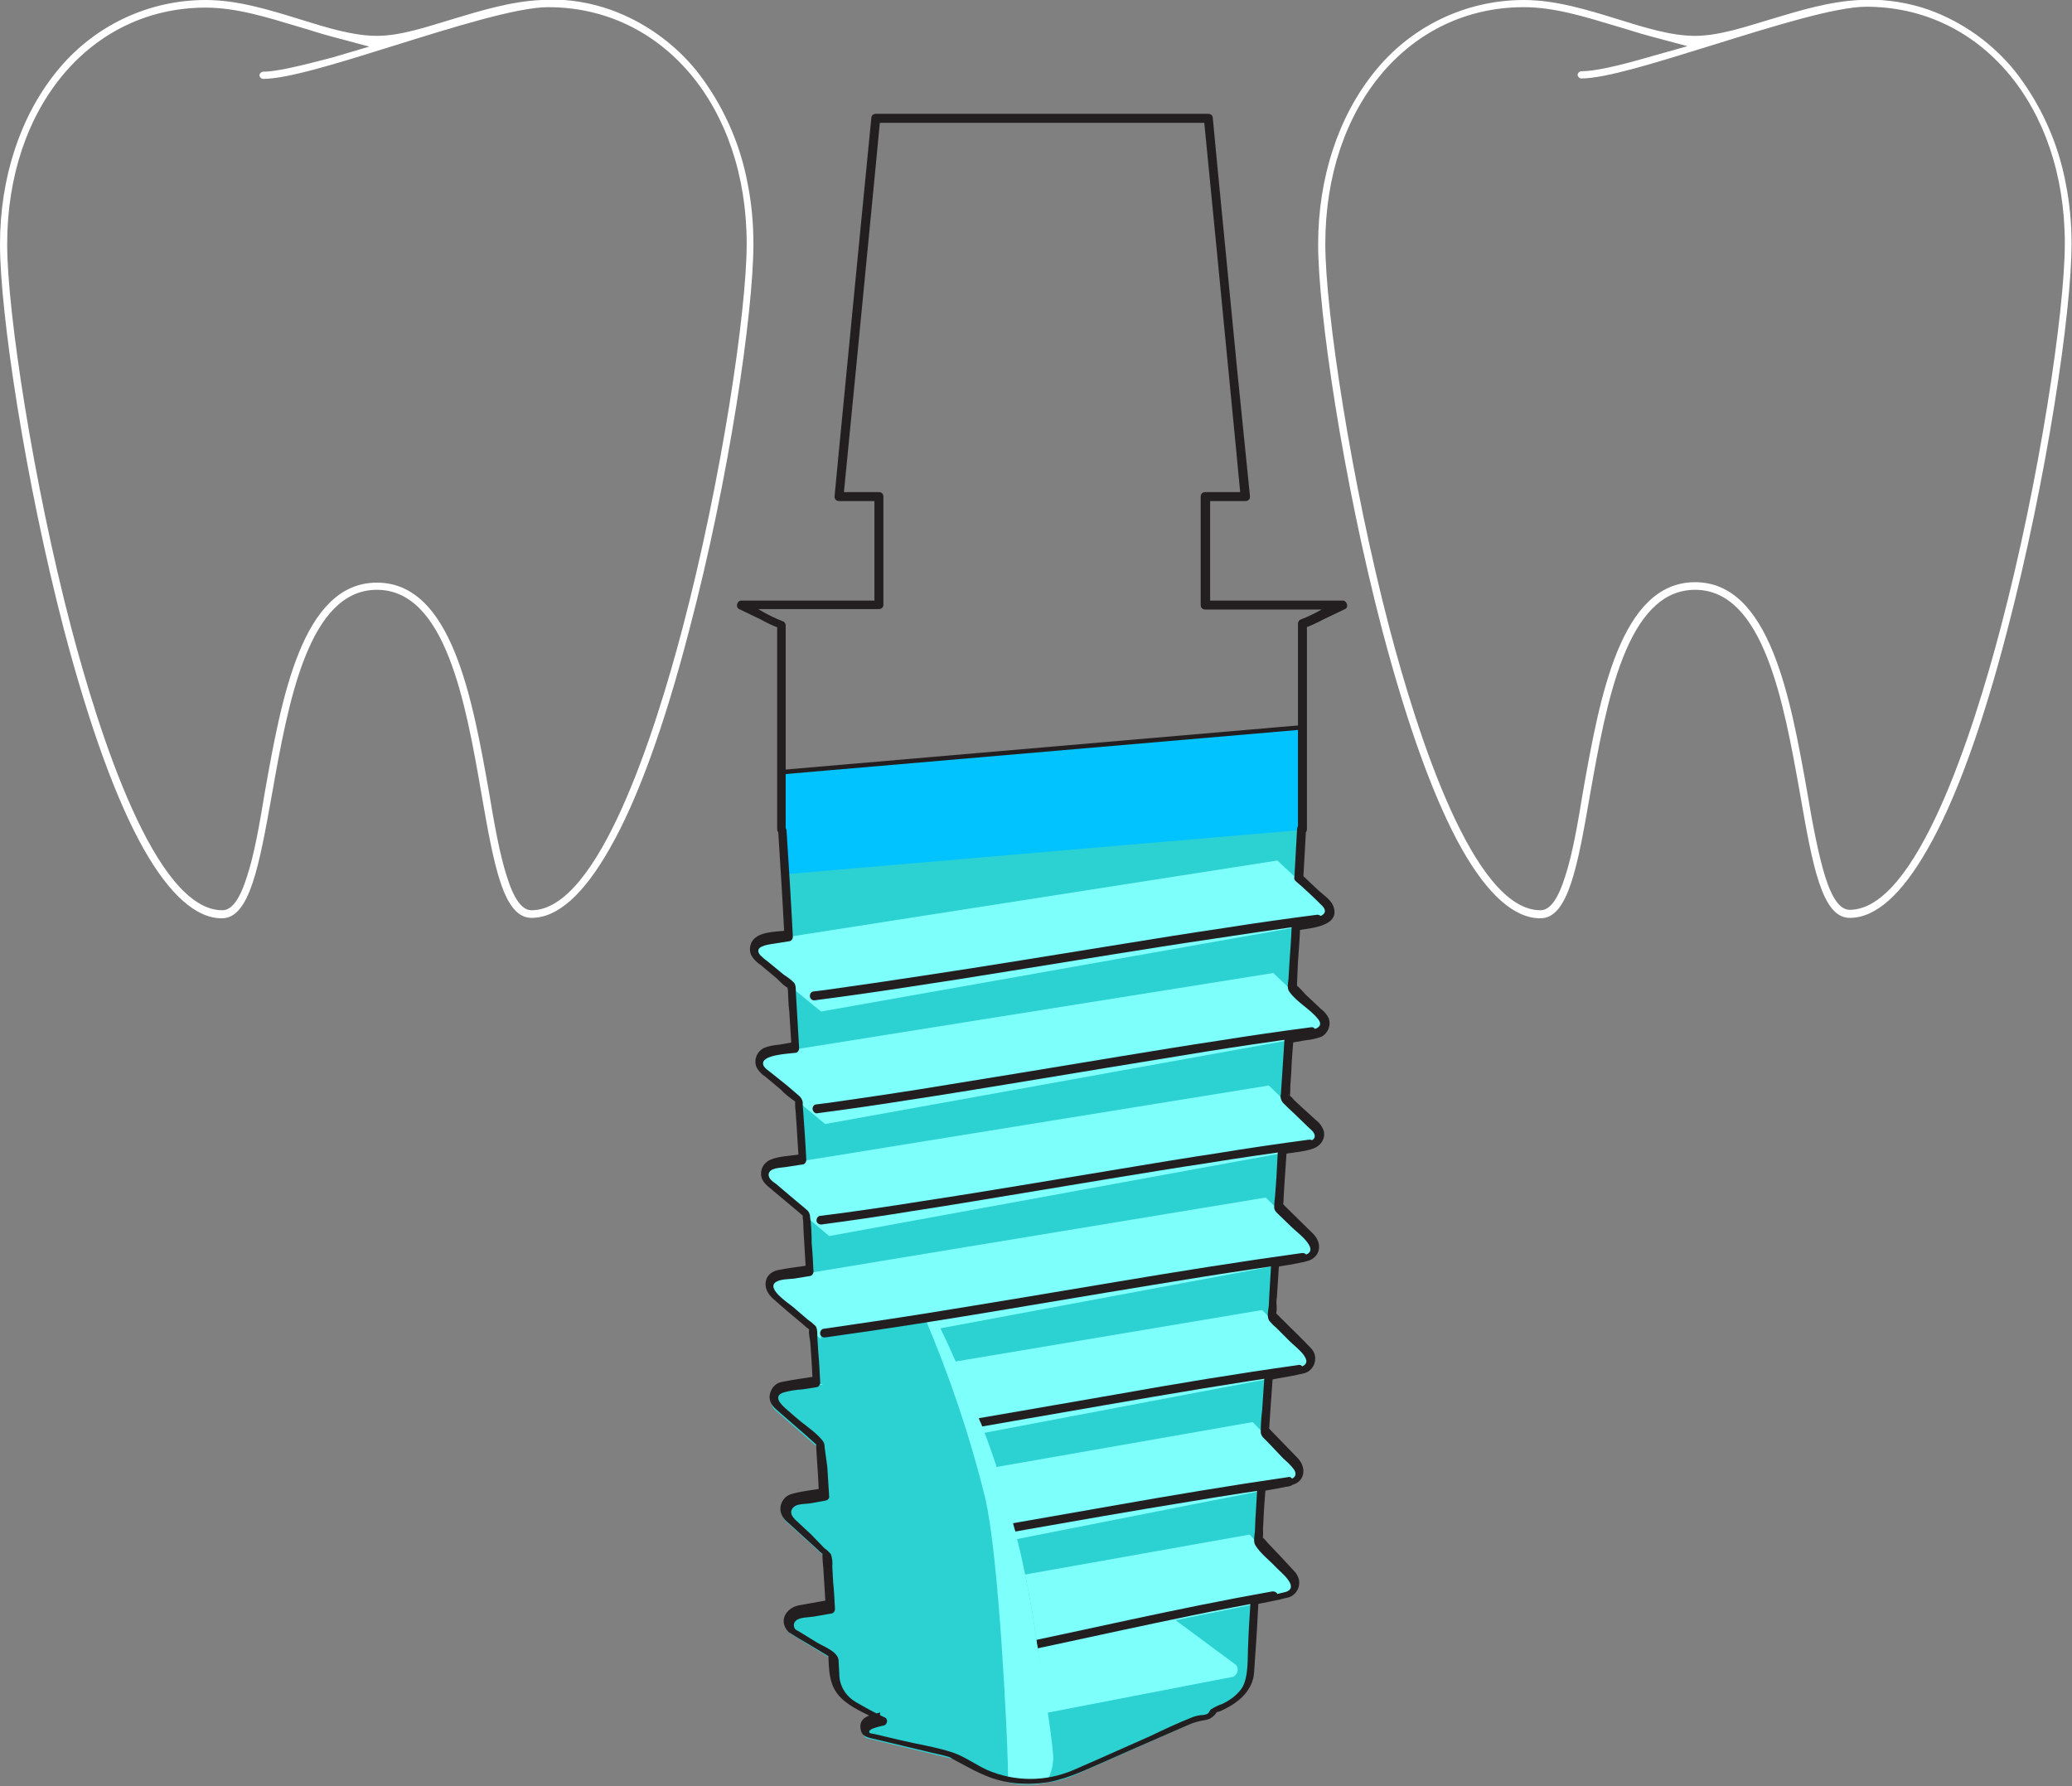 <?xml version="1.0" encoding="utf-8"?>
<!-- Generator: Adobe Illustrator 24.1.0, SVG Export Plug-In . SVG Version: 6.00 Build 0)  -->
<svg version="1.1" id="Layer_1" xmlns="http://www.w3.org/2000/svg" xmlns:xlink="http://www.w3.org/1999/xlink" x="0px" y="0px"
	 viewBox="0 0 462.3 398.5" style="enable-background:new 0 0 462.3 398.5;" xml:space="preserve">
<rect x="0" y="0" width="462.3" height="398.5" fill="#808080" stroke="none"/>
<style type="text/css">
	.st0{fill:#00C3FF;stroke:#231F20;stroke-miterlimit:10;}
	.st1{fill:#2CD1D1;}
	.st2{fill:#7DFFFB;}
	.st3{fill:#231F20;}
	.st4{fill:#FFFFFF;}
</style>
<g id="Layer_2_1_">
	<g id="Layer_1-2">
		<polygon class="st0" points="290.4,187.5 175.2,196.5 174.2,172.3 290.4,162.3 		"/>
		<path class="st1" d="M290.2,185.2l-0.2,2.6l-0.7,12.2l-0.4,6.9v0.7l-0.1,1.7l-0.4,6.3l-0.5,7.8l-0.1,0.8l-0.5,7.5l-0.5,8.2v0.9
			l-0.4,6.6l-0.6,9.4v0.6l-0.3,5.3l-0.3,4.9l-0.3,5.7v0.8l-0.3,5l-0.6,10.7l-0.1,0.8l-0.3,5l-0.6,10.8v0.7l-0.3,4.8L282,323v0.6
			l-0.3,4.7l-0.7,11.1v0.7l-0.3,5.5l-0.6,10.1l-0.1,0.8l-0.3,5.4l-0.6,10.4v0.8l-0.1,1.1c-0.2,2.9-2.6,5.6-6.5,7.3l-6.6,3l-14.2,6.3
			l-12,5.3c-1.9,0.8-3.9,1.4-5.9,1.6c-2.8,0.4-5.7,0.4-8.6-0.1c-2.1-0.4-4.2-1-6.1-2l-1.3-0.6l-14-7.2l-9.2-4.8l-2.9-1.5
			c-3.4-1.7-5.4-4.2-5.5-6.9l-0.1-2.4l-0.4-7l-0.6-9.5l-0.4-6.4l-0.6-10.2l-0.4-6.4l-0.6-10.1l-0.4-6.6l-0.6-9.9l-0.4-6.7l-0.6-9.9
			l-0.4-6.7l-0.6-9.8l-0.5-7.7l-0.3-5.2l-0.2-3.5l-0.5-8.4l-0.5-8l-0.5-8.9l-0.5-7.5l-0.6-9.7l-0.3-4.9l-0.1-1.8l-1.2-19.7l-0.2,7.4
			L290.2,185.2z"/>
		<path class="st2" d="M183.2,225.7L169,214.1c-1-0.8-1.2-2.3-0.3-3.3c0.4-0.5,1-0.8,1.7-0.9L285,192l10.9,10.2
			c0.8,1,0.7,2.5-0.3,3.3c-0.4,0.3-0.8,0.5-1.3,0.5L183.2,225.7z"/>
		<path class="st2" d="M184.1,250.8l-14-11.6c-1-0.8-1.1-2.3-0.3-3.3c0.4-0.5,1-0.8,1.6-0.8l112.7-18l10.7,10.2
			c0.8,1,0.7,2.5-0.3,3.3c-0.4,0.3-0.8,0.5-1.3,0.5L184.1,250.8z"/>
		<path class="st2" d="M185,275.8l-13.7-11.6c-1-0.8-1.1-2.3-0.3-3.3c0.4-0.5,0.9-0.8,1.5-0.8l110.6-17.9l10.5,10.2
			c0.8,1,0.7,2.5-0.3,3.3c-0.3,0.3-0.8,0.5-1.2,0.5L185,275.8z"/>
		<path class="st2" d="M185.6,300.9l-13.5-11.6c-1-0.9-1.1-2.3-0.2-3.3c0.4-0.4,0.9-0.7,1.5-0.8l109-18l10.4,10.2
			c0.8,1,0.7,2.5-0.4,3.3c-0.3,0.3-0.7,0.4-1.2,0.5L185.6,300.9z"/>
		<path class="st2" d="M186.4,326l-13.3-11.6c-1-0.9-1.1-2.4-0.2-3.3c0.4-0.4,0.9-0.7,1.5-0.8l107.2-18l10.2,10.2
			c0.8,1,0.6,2.5-0.4,3.3c-0.3,0.3-0.7,0.4-1.1,0.5L186.4,326z"/>
		<path class="st2" d="M188.4,351l-12.7-11.6c-1-0.9-1-2.4-0.2-3.4c0.4-0.4,0.8-0.6,1.3-0.7l102.7-18l9.8,10.2
			c0.8,1,0.6,2.5-0.4,3.4c-0.3,0.2-0.7,0.4-1.1,0.5L188.4,351z"/>
		<path class="st2" d="M194.2,375.3l-17.7-10.8c-1-0.9-1-2.4-0.1-3.4c0.3-0.4,0.8-0.6,1.3-0.7l101.1-18l9.6,10.2
			c0.8,1.1,0.6,2.6-0.4,3.4c-0.3,0.2-0.6,0.4-1,0.5L194.2,375.3z"/>
		<path class="st3" d="M293.9,204.1c-7,0.9-14,1.9-21,3c-7.5,1.1-14.9,2.3-22.3,3.5l-22.9,3.7c-7.5,1.2-15,2.4-22.4,3.5
			c-7.1,1.1-14.1,2.1-21.2,3.1l-2.4,0.3c-0.6,0-1,0.4-1,1s0.4,1,1,1c7-0.9,14-1.9,21.1-3c7.4-1.1,14.9-2.3,22.3-3.5l22.9-3.7
			c7.5-1.2,15-2.4,22.5-3.5c7.1-1.1,14.1-2.1,21.2-3.1l2.4-0.3c0.6,0,1-0.4,1-1S294.4,204.1,293.9,204.1L293.9,204.1z"/>
		<path class="st3" d="M292.6,229.2c-6.9,0.9-13.8,1.9-20.7,3c-7.3,1.1-14.6,2.3-21.9,3.5l-22.4,3.7c-7.3,1.2-14.7,2.4-22.1,3.6
			c-6.9,1.1-13.8,2.1-20.8,3.1l-2.4,0.3c-0.6,0-1,0.4-1,1c0,0.5,0.5,1.1,1,1c6.9-0.9,13.8-1.9,20.7-3c7.3-1.1,14.6-2.3,21.9-3.5
			l22.4-3.7c7.3-1.2,14.7-2.4,22-3.6c6.9-1.1,13.8-2.1,20.8-3.1l2.5-0.3c0.6,0,1-0.4,1-1C293.6,229.7,293.1,229.1,292.6,229.2
			L292.6,229.2z"/>
		<path class="st3" d="M292,254.3c-6.8,0.9-13.6,1.9-20.3,3c-7.3,1.1-14.5,2.3-21.7,3.5l-22.3,3.7c-7.3,1.2-14.6,2.4-21.9,3.5
			c-6.8,1.1-13.6,2.1-20.5,3l-2.4,0.3c-0.5,0.1-0.8,0.7-0.7,1.2c0,0,0,0,0,0c0.1,0.5,0.7,0.8,1.2,0.7c0,0,0,0,0,0
			c6.8-0.9,13.6-1.9,20.3-3c7.2-1.1,14.4-2.3,21.6-3.5l22.3-3.7c7.3-1.2,14.6-2.4,21.9-3.5c6.8-1.1,13.6-2.1,20.5-3l2.5-0.3
			c0.5-0.1,0.8-0.7,0.7-1.2c0,0,0,0,0,0C293.1,254.5,292.5,254.2,292,254.3C292,254.3,292,254.3,292,254.3L292,254.3z"/>
		<path class="st3" d="M289.5,304.6c-13.5,1.9-26.9,4.1-40.3,6.5c-14,2.4-27.9,4.9-41.9,7.2c-7.4,1.2-14.8,2.4-22.2,3.4
			c-0.5,0.1-0.8,0.7-0.7,1.2c0,0,0,0,0,0c0.1,0.5,0.7,0.8,1.2,0.7c0,0,0,0,0,0c13.5-1.9,26.9-4.1,40.3-6.5c14-2.4,27.9-4.9,41.9-7.2
			c7.4-1.2,14.8-2.4,22.2-3.4c0.5-0.1,0.8-0.7,0.7-1.2c0,0,0,0,0,0C290.6,304.7,290.1,304.4,289.5,304.6z"/>
		<path class="st3" d="M287.3,329.6c-13.1,1.9-26.2,4.1-39.2,6.4c-13.6,2.4-27.2,4.8-40.8,7c-7.1,1.2-14.3,2.3-21.5,3.3
			c-0.5,0.1-0.8,0.7-0.7,1.2c0,0,0,0,0,0c0.1,0.5,0.7,0.8,1.2,0.7c0,0,0,0,0,0c13.1-1.9,26.2-4.1,39.2-6.3c13.6-2.4,27.2-4.8,40.8-7
			c7.2-1.2,14.3-2.3,21.5-3.3c0.5-0.1,0.8-0.7,0.7-1.2c0,0,0,0,0,0C288.3,329.7,287.8,329.4,287.3,329.6
			C287.3,329.6,287.3,329.6,287.3,329.6L287.3,329.6z"/>
		<path class="st2" d="M223.1,384.2l-24.1-5.8c-0.7-0.6-0.8-1.7-0.2-2.4c0.3-0.3,0.6-0.5,1-0.6l61-15l15,11.1
			c0.6,0.8,0.4,1.8-0.3,2.4c-0.2,0.2-0.4,0.3-0.7,0.3L223.1,384.2z"/>
		<path class="st3" d="M283.8,355.1c-10.7,1.9-21.4,4.1-32.1,6.4c-10.2,2.2-20.3,4.4-30.5,6.5c-6.2,1.3-12.4,2.4-18.6,3.5
			c-0.5,0.1-0.8,0.7-0.7,1.2c0.1,0.5,0.7,0.8,1.2,0.7c10.7-1.9,21.4-4.1,32.1-6.4c10.2-2.2,20.3-4.4,30.5-6.5
			c6.2-1.3,12.4-2.4,18.6-3.6c0.5-0.1,0.8-0.7,0.7-1.2c0,0,0,0,0,0C284.9,355.3,284.3,355,283.8,355.1
			C283.8,355.1,283.8,355.1,283.8,355.1L283.8,355.1z"/>
		<path class="st1" d="M233.4,390.5L233.4,390.5c-0.2-5.1-0.5-10.1-1-15.1c0-0.1,0-0.2,0-0.3c-0.2-2.1-0.4-4.3-0.8-6.4
			c0-0.1,0-0.3,0-0.4c0-0.3-0.1-0.6-0.1-0.9c0-0.1,0-0.3-0.1-0.4c-0.7-5.3-1.6-10.5-2.7-15.7c0-0.2-0.1-0.4-0.1-0.5
			c-0.5-2.2-0.9-4.3-1.5-6.4c-0.1-0.2-0.1-0.4-0.2-0.6c-0.2-0.7-0.4-1.4-0.5-2.1c-0.1-0.2-0.1-0.5-0.2-0.7c-1.2-4.5-2.5-9-3.9-13.5
			c-0.1-0.3-0.2-0.5-0.3-0.8c-0.7-2-1.4-4.1-2.2-6.1c-0.1-0.3-0.2-0.6-0.3-0.9c-0.2-0.5-0.4-1.1-0.6-1.6c-0.1-0.3-0.2-0.6-0.4-0.9
			c-1.6-4.4-3.4-8.9-5.4-13.3c-0.2-0.4-0.3-0.7-0.5-1.1c-0.9-1.9-1.7-3.8-2.7-5.7c-0.2-0.4-0.4-0.8-0.6-1.1l0,0
			c-0.3-0.7-0.9-1.2-1.6-1.5c-0.5-0.3-1.1-0.4-1.7-0.5c0.1,0.2,0.2,0.5,0.3,0.7h-0.1l0,0l-9.9,1.3l-13.1,1.4l-0.1,1.8l0.4,9.7
			l-9.4,1.6c-1.3,0.2-2.2,1.4-2,2.6c0.1,0.6,0.4,1.1,0.8,1.5l11.2,9.8l0,0l0.4,9.7l-7.9,1.4c-1.3,0.2-2.2,1.5-1.9,2.8
			c0.1,0.5,0.4,1,0.8,1.3l9.7,8.8l0,0l0.4,10.6l-8.1,1.4c-1.3,0.3-2.1,1.5-1.9,2.8c0.1,0.5,0.4,0.9,0.7,1.3l17.7,10.8h0.1l9.2,7.2
			l-9.3,2.3c-0.9,0.2-1.6,1-1.4,2c0.1,0.4,0.3,0.8,0.6,1l24.1,5.8l0,0l1.3,1c2.8,2.1,6.1,3.4,9.6,3.6c0.7,0,1.4,0,2.2,0
			c1-0.1,2-0.2,3-0.4C233.5,395.2,233.4,392.9,233.4,390.5z M206.5,294.4C206.7,295,206.5,294.5,206.5,294.4L206.5,294.4z
			 M206.4,294.4c0,0.1,0.1,0.2,0.1,0.3l-9.7,1L206.4,294.4z"/>
		<path class="st2" d="M235,392.2c-0.2-5.1-3.1-21.7-3.4-23.9c0-0.4-0.1-0.9-0.2-1.3c-0.7-5.5-1.7-10.9-2.8-16.3
			c-0.5-2.4-1-4.7-1.6-7c-0.2-1-0.4-1.9-0.7-2.8c-1.2-4.8-2.7-9.6-4.2-14.4c-0.8-2.4-1.6-4.7-2.5-7c-0.3-0.9-0.6-1.7-1-2.5
			c-1.8-4.8-3.7-9.6-5.9-14.4c-1-2.3-2.1-4.6-3.2-6.9c0,0,0,0,0,0c-0.7-1.2-1.9-1.9-3.3-2c5.6,13.1,10.2,26.7,13.6,40.5
			c3.1,13.2,4.9,52.9,5,57.8c0.1,1.8,0.1,3.6,0.1,5.5c2.8,0.8,5.7,0.8,8.6,0.2C234.4,396,235,394.1,235,392.2z"/>
		<path class="st3" d="M290.4,279.6c-13.8,1.9-27.5,4.1-41.2,6.4c-14.3,2.4-28.6,4.8-42.9,7.1c-7.5,1.2-15.1,2.3-22.6,3.4
			c-0.5,0.1-0.8,0.7-0.7,1.2c0,0,0,0,0,0c0.1,0.5,0.7,0.8,1.2,0.7c0,0,0,0,0,0c13.8-1.9,27.5-4.1,41.2-6.4
			c14.3-2.4,28.6-4.8,42.9-7.1c7.5-1.2,15.1-2.3,22.6-3.4c0.5-0.1,0.8-0.7,0.7-1.2C291.5,279.8,291,279.5,290.4,279.6L290.4,279.6z"
			/>
		<path class="st3" d="M290.8,195.8c0.2-3.6,0.4-7.2,0.6-10.8l-1,1h0.2c0.6,0,1-0.4,1-1v-45.8l-0.7,1c1.6-0.6,3.1-1.3,4.6-2.1
			l4.6-2.2c0.9-0.4,0.4-1.9-0.5-1.9h-30.6l1,1v-24.2l-1,1h8.9c0.6,0,1-0.4,1-1L276,82.2l-4.4-45.3l-1-10.5c0-0.6-0.4-1-1-1h-74.2
			c-0.6,0-1,0.4-1,1l-2.8,28.6l-4.4,45.3l-1,10.5c0,0.6,0.4,1,1,1h8.9l-1-1v24.2l1-1h-30.7c-0.9,0-1.4,1.4-0.5,1.9l4.6,2.2
			c1.5,0.8,3,1.6,4.6,2.1l-0.7-1V185c0,0.6,0.4,1,1,1h0.2l-1-1c0.5,7.9,1,15.7,1.4,23.6l0.7-1c-2.1,0.3-5.2,0.2-7,1.5
			c-1.3,0.9-1.7,2.6-1.1,4c0.5,0.9,1.2,1.6,2.1,2.2l3.6,3c0.3,0.3,2.1,2.2,2.6,2.1c-0.2,0-0.1-1-0.2-0.4c0,0.3,0,0.6,0.1,0.9
			c0,0.8,0.1,1.5,0.1,2.2s0.1,1.7,0.2,2.5c0.2,2.6,0.3,5.3,0.5,7.9l0.7-1l-3.5,0.6c-1.2,0.1-2.4,0.3-3.5,0.8c-1.4,0.8-2.1,2.4-1.6,4
			c0.4,0.9,1.1,1.7,1.9,2.2l3.6,3c0.9,1,2,1.8,3.1,2.6c0.1,0,0.2,0.2,0.3,0.2c-0.3,0-0.1-1.1-0.2-0.2c0,0.7,0,1.4,0.1,2.1
			c0.1,0.9,0.1,1.8,0.2,2.7c0.2,2.7,0.3,5.4,0.5,8l0.7-1c-2.2,0.4-5.1,0.4-7.1,1.3c-1.5,0.7-2.3,2.3-1.9,3.9c0.3,0.9,1,1.7,1.8,2.3
			l6.8,5.7c0.2,0.2,0.5,0.5,0.8,0.6c-0.3-0.1-0.2-1-0.2-0.1c0,0.4,0,0.8,0.1,1.2l0.1,2.5c0.2,2.8,0.3,5.6,0.5,8.4l0.7-1
			c-2.3,0.4-4.7,0.6-7,1.1c-3.3,0.8-3.4,4.2-1.2,6.2s4.6,4,7,6c0.4,0.4,0.8,0.7,1.2,1c0.1,0,0.2,0.2,0.3,0.2s-0.1-0.7-0.2-0.4
			c-0.3,0.7,0.1,2.3,0.2,3.2c0.2,2.8,0.4,5.6,0.5,8.5l0.7-1c-2.4,0.4-4.9,0.7-7.3,1.2c-1.8,0.2-3,1.8-3,3.5c0.1,1.6,1.2,2.4,2.2,3.3
			l6.1,5.3c0.1,0.1,2.3,2.1,2.3,2c-0.1,0.1-0.2-1.2-0.2,0c0,0.7,0.1,1.4,0.1,2c0.2,2.9,0.4,5.8,0.5,8.7l0.7-1
			c-2.2,0.4-4.5,0.6-6.6,1.2c-1.8,0.4-3,2.2-2.6,4.1c0.3,1,0.9,1.8,1.7,2.4l6.6,6c0.3,0.3,0.6,0.6,1,0.9c0.1,0,0.1,0.2,0.2,0.2
			c-0.4-0.2-0.2-0.9-0.2,0s0.1,2,0.2,3l0.5,8.1l0.7-1c-2.2,0.4-4.4,0.8-6.7,1.2c-2.5,0.5-4.4,3-2.7,5.4c0.6,0.8,0.4,0.5,1.3,1.1
			s2,1.2,3,1.8l5.5,3.3l-0.5-0.9c0.2,3.6,0,7.1,2.8,9.9c2.3,2.3,5.7,3.6,8.6,5.1l0.2-1.8c-2,0.5-4.8,0.9-4.4,3.6
			c0.2,1.6,1.3,1.9,2.6,2.2l13,3.1c1.3,0.3,2.7,0.6,4.1,1c0.3,0.1-0.2-0.1,0,0c0.3,0.1,0.6,0.3,0.9,0.5l3,1.6c1.8,1,3.7,1.9,5.6,2.6
			c3.5,1.2,7.3,1.6,10.9,1.2c5-0.5,9.2-2.6,13.6-4.5l7.7-3.4l11.9-5.2c1.1-0.5,2.3-0.8,3.5-1c1-0.1,1.9-0.7,2.5-1.5
			c0.3-0.4,0-0.3-0.1-0.1c0.2-0.1,0.5-0.3,0.8-0.3c0.6-0.2,1.1-0.5,1.7-0.8c3.1-1.6,5.8-4.2,6.1-7.8c0.1-1.5,0.2-3,0.3-4.4
			c0.3-4,0.5-8,0.7-11.9l-0.7,1c2.4-0.5,4.8-0.9,7.1-1.5c1.9-0.4,3-2.3,2.6-4.1c-0.2-0.7-0.5-1.3-1-1.8c-2-2.2-4-4.3-6-6.4
			c-0.3-0.4-0.7-0.8-1.1-1.2c-0.7-0.6,0.1,0.1,0,0.2c0.2-0.1,0.1-1.8,0.1-2.1c0-0.6,0.1-1.2,0.1-1.8c0.1-2.5,0.3-5.1,0.5-7.6l-0.7,1
			c2.2-0.4,4.6-0.7,6.7-1.4c3-0.9,3-4.1,1.1-6l-6-6.2c-0.2-0.2-0.4-0.4-0.6-0.6c0.2-0.1,0.2,1.2,0.3-0.1l0.3-4.5l0.5-7l-0.7,1
			c2.4-0.5,4.9-0.8,7.3-1.4c1.9-0.3,3.1-2.1,2.8-3.9c-0.1-0.8-0.5-1.4-1.1-2c-2-2.1-4.2-4.2-6.3-6.3c-0.4-0.4-0.8-0.8-1.2-1.2
			c0,0-0.2-0.3-0.3-0.3s0,0.8,0.2,0.4c0.2-0.7,0.2-1.5,0.1-2.3c0-0.5,0-0.9,0.1-1.4c0.2-2.6,0.3-5.2,0.5-7.8l-0.7,1
			c2.3-0.4,4.6-0.7,6.9-1.3c3.1-0.8,3.5-4,1.4-6.1l-6.3-6.2c-0.2-0.3-0.5-0.5-0.7-0.7c0.4,0.2,0.1,1,0.3,0.2
			c0.1-0.4,0.1-0.9,0.1-1.3c0.1-1.1,0.1-2.2,0.2-3.3c0.2-2.5,0.3-5,0.5-7.5l-0.7,1c2.2-0.4,4.7-0.5,6.8-1.3c1.5-0.6,2.5-2.1,2.2-3.7
			c-0.3-1-0.9-1.9-1.7-2.5l-3.3-3l-1.6-1.5c-0.3-0.3-0.8-1-1.2-1.1s-0.1-0.5,0,0.2c0.1,0.9,0.1,0,0.2-0.1c0.1-0.7,0.1-1.5,0.1-2.2
			c0.1-1,0.1-1.9,0.2-2.9c0.1-2.6,0.3-5.2,0.5-7.7l-0.7,1l3.5-0.6c1.2-0.1,2.4-0.4,3.5-0.8c1.4-0.8,2.1-2.5,1.6-4
			c-0.4-0.9-1-1.6-1.8-2.2l-3.4-3.2c-0.3-0.3-1.8-2.1-2.2-2.1c0.4,0,0,1,0.3,0.3c0-0.2,0-0.5,0-0.7l0.1-2.4c0-0.8,0.1-1.6,0.1-2.3
			c0.2-2.7,0.4-5.4,0.5-8.1l-0.7,1c2.7-0.5,9.8-0.8,8.1-5.4c-0.5-1.4-2.2-2.5-3.3-3.5l-3.7-3.5c-0.9-0.9-2.4,0.5-1.4,1.4
			c2.1,1.8,4.1,3.7,6,5.6c1.5,1.7-0.6,2.4-2,2.6l-4.2,0.8c-0.4,0.1-0.7,0.5-0.7,1c-0.1,2.8-0.3,5.5-0.5,8.3
			c-0.1,1.1-0.1,2.2-0.2,3.4s-0.4,2.2,0.2,3c1.7,2.4,4.6,3.8,6.4,6.1c1.5,1.9-1.1,2.4-2.5,2.6l-4.3,0.8c-0.4,0.1-0.7,0.5-0.7,1
			c-0.3,4.1-0.5,8.2-0.8,12.3c-0.2,0.7,0,1.3,0.4,1.9c0.8,0.8,1.6,1.6,2.5,2.4l3.1,3c0.7,0.7,1.8,1.4,1.5,2.4s-2.8,1.3-3.8,1.5
			l-3.7,0.7c-0.4,0.1-0.7,0.5-0.7,1l-0.3,5.7c-0.1,1.4-0.2,2.7-0.3,4.1c-0.1,0.9-0.2,1.8-0.2,2.7c0.1,0.7,0.5,1,1,1.5l3,2.9
			c1,1,6.1,4.7,3.2,6c-1.2,0.4-2.4,0.6-3.6,0.7l-3.6,0.7c-0.4,0.1-0.7,0.5-0.7,1c-0.1,2.3-0.3,4.6-0.4,6.9c0,0.7-0.1,1.4-0.1,2.1
			c-0.1,1-0.5,2.5,0.1,3.4c0.5,0.6,1,1.1,1.5,1.5l3.2,3.2c1.1,1.1,5.8,4.5,2.3,5.6c-2.4,0.6-4.9,1.1-7.4,1.4c-0.4,0.1-0.7,0.5-0.7,1
			c-0.2,2.5-0.3,4.9-0.5,7.4c-0.2,1.6-0.3,3.2-0.3,4.8c0.1,0.9,0.7,1.3,1.3,1.9l3.7,3.9c0.9,0.8,1.8,1.6,2.5,2.6
			c1.2,2.2-2.1,2.4-3.4,2.6l-4.2,0.8c-0.4,0.1-0.7,0.5-0.7,1c-0.1,2.2-0.3,4.5-0.4,6.7l-0.1,2.6c-0.1,1-0.4,2.3,0.1,3.1
			c1.1,1.8,3.1,3.3,4.5,4.8c1,1.1,5.5,4.5,2.3,5.6c-2.4,0.6-4.8,1.1-7.2,1.5c-0.4,0.1-0.7,0.5-0.7,1c-0.2,3-0.4,6.1-0.5,9.1
			c-0.2,2.9,0.2,7.5-1.5,10c-1.1,1.5-2.6,2.6-4.3,3.4c-0.9,0.3-1.7,0.7-2.5,1.2c-0.4,0.3-0.3,0.8-1,1.1c-0.4,0.1-0.8,0.2-1.3,0.2
			c-0.8,0.1-1.5,0.3-2.2,0.6c-3,1.2-6,2.6-8.9,4c-5.7,2.5-11.4,5.1-17.2,7.6c-6.2,2.7-13.2,2.7-19.4,0c-2.6-1.2-5-3-7.7-3.9
			c-3.7-1.2-7.7-1.8-11.5-2.7l-5.9-1.4c-0.1,0-1-0.1-1.1-0.3c-0.6-0.9,2.9-1.5,3.2-1.6c0.5-0.1,0.8-0.7,0.7-1.2
			c-0.1-0.3-0.2-0.5-0.5-0.6c-2.2-1-4.3-2.2-6.4-3.4c-2.1-1.2-3.5-3.3-3.7-5.6c-0.1-1.3-0.1-2.5-0.2-3.8c-0.2-1.9-3.3-3-4.8-3.9
			l-3.9-2.4c-0.3-0.2-0.6-0.3-0.9-0.5c-0.2-0.2,0.2,0.3,0,0c-0.5-0.6-0.5-1.4,0-1.9c0.8-0.9,3-0.8,4.1-1l4-0.7
			c0.4-0.1,0.7-0.5,0.7-1c-0.1-2-0.2-4-0.4-5.9c-0.1-1.2-0.1-2.4-0.2-3.6c0.1-0.9,0-1.8-0.3-2.7c-0.4-0.5-0.9-1-1.4-1.3l-3-3.1
			l-3-2.8c-0.3-0.3-0.6-0.5-0.9-0.9c-0.7-0.8-0.9-1.8,0.2-2.6c0.8-0.6,2.7-0.5,3.7-0.7l3.3-0.6c0.4-0.1,0.8-0.5,0.7-1
			c-0.1-2.1-0.3-4.2-0.4-6.4L184,323c0-0.6-0.1-1.1-0.5-1.6c-1.6-2-4.1-3.5-6-5.2l-2.3-2c-1.1-1-2.7-2.7-0.4-3.5
			c1.4-0.4,2.8-0.6,4.3-0.7l3.2-0.5c0.4-0.1,0.7-0.5,0.7-1c-0.1-2.2-0.2-4.3-0.4-6.5l-0.2-3c-0.1-1,0.1-2.3-0.4-3.1
			c-0.5-0.5-1.1-1-1.7-1.4l-3.5-3c-1-0.8-6-4.1-3.6-5.5c1-0.6,2.9-0.6,3.9-0.7l3.7-0.6c0.4-0.1,0.7-0.5,0.7-1
			c-0.1-2.1-0.2-4.2-0.4-6.3c0-2.1-0.1-4.2-0.4-6.3c-0.2-0.8-0.5-1-1.1-1.5l-3.1-2.6l-3.3-2.8c-0.7-0.5-1.8-1.2-1.7-2.2
			c0.2-1.5,2.7-1.4,3.8-1.6l3.9-0.6c0.4-0.1,0.7-0.5,0.7-1c-0.2-4.1-0.5-8.2-0.8-12.3c0.1-0.7-0.2-1.4-0.7-1.9
			c-0.9-0.8-1.9-1.6-2.8-2.4l-3.5-2.8c-0.6-0.5-1.6-1.1-1.8-1.8c-0.7-2.3,5.9-2.5,7.3-2.7c0.4-0.1,0.7-0.5,0.7-1
			c-0.2-4-0.5-8-0.7-12c-0.1-0.8,0.1-1.9-0.4-2.6c-0.7-0.7-1.5-1.3-2.3-1.8l-3.4-2.8c-0.7-0.5-1.3-1-1.9-1.6
			c-1.5-1.9,1.5-2.3,2.8-2.5l3.8-0.6c0.4-0.1,0.7-0.5,0.7-1c-0.4-7.9-0.9-15.7-1.4-23.6c0-0.6-0.4-1-1-1h-0.2l1,1v-45.8
			c0-0.5-0.3-0.9-0.7-1c-1.5-0.6-3-1.3-4.4-2.1L166,134l-0.5,1.9h30.6c0.6,0,1-0.4,1-1v-24.1c0-0.6-0.4-1-1-1h-8.9l1,1l2.8-28.6
			l4.4-45.3l1-10.5l-1,1h74.2l-1-1l2.8,28.6l4.4,45.3l1,10.5l1-1h-8.9c-0.6,0-1,0.4-1,1v24.2c0,0.6,0.4,1,1,1h30.6L299,134l-4.3,2.1
			c-1.4,0.8-2.9,1.5-4.4,2.1c-0.4,0.1-0.7,0.5-0.7,1V185l1-1h-0.2c-0.6,0-1,0.4-1,1c-0.2,3.6-0.4,7.2-0.6,10.8
			C288.7,197,290.7,197,290.8,195.8z"/>
		<path class="st4" d="M84.1,131.6c15.3,0,19.8,25.2,23.3,45.4c2.8,16.1,4.9,27.8,11.2,27.8c5.8,0,11.6-5.2,17.4-15.4
			c6.2-10.8,12.2-27.3,17.8-48.9c8.9-33.7,14.3-70.9,14.3-86.1c0-4.5-0.4-9-1.3-13.5c-1.7-9.1-5.6-17.7-11.3-25
			c-5-6.2-11.7-11-19.2-13.7c-4.5-1.6-9.3-2.4-14.1-2.3c-0.4,0-0.9,0-1.4,0.1c-6.8,0.3-13.6,2.4-19.6,4.2S89.4,8,84.1,8
			S73,6.2,66.9,4.3C60.1,2.2,53,0,45.9,0c-13,0-25.2,5.9-33.3,16C4.5,26,0,39.7,0,54.5c0,15.1,5.5,52.3,14.3,86.1
			c5.7,21.6,11.7,38.1,17.8,48.9c5.8,10.2,11.7,15.4,17.4,15.4c6.2,0,8.3-11.6,11.2-27.8C64.3,156.8,68.8,131.6,84.1,131.6z
			 M55.1,195.6c-1.6,5.1-3.4,7.5-5.5,7.5c-15,0-27.5-39.5-33.7-63C7.4,107.6,1.6,69.6,1.6,54.5c0-30.6,18.6-52.8,44.3-52.8
			c6.9,0,13.8,2.2,20.5,4.2c2.8,0.8,5.1,1.6,7.4,2.2l8.6,2.3l-8.5,2.5C66.3,14.9,61.4,16,58.7,16c-0.4,0-0.8,0.4-0.8,0.8
			c0,0.4,0.4,0.8,0.8,0.8l0,0c5.5,0,16.7-3.5,29.5-7.5s27.2-8.5,34.1-8.5c25.6,0,44.3,22.2,44.3,52.8c0,15.1-5.7,53.1-14.3,85.7
			c-6.2,23.6-18.8,63-33.7,63c-2.1,0-3.9-2.4-5.5-7.5c-1.6-4.9-2.8-11.7-4-18.9c-3.7-20.8-8.3-46.7-25-46.7s-21.3,25.9-25,46.7
			C57.9,184,56.7,190.8,55.1,195.6L55.1,195.6z"/>
		<path class="st4" d="M378.2,131.6c15.3,0,19.8,25.2,23.4,45.4c2.8,16.1,4.9,27.8,11.1,27.8c5.8,0,11.6-5.2,17.4-15.4
			c6.2-10.8,12.2-27.3,17.8-48.9c8.8-33.7,14.3-70.9,14.3-86.1c0-4.5-0.4-9-1.3-13.5c-1.7-9.1-5.6-17.7-11.3-25
			c-5-6.2-11.7-11-19.2-13.7c-4.5-1.6-9.2-2.3-14-2.3c-0.4,0-0.9,0-1.4,0.1c-6.8,0.3-13.6,2.4-19.6,4.2S383.5,8,378.2,8
			S367.1,6.2,361,4.3C354.2,2.2,347.1,0,340,0c-13,0-25.2,5.9-33.3,16c-8.1,10-12.6,23.7-12.6,38.5c0,15.1,5.5,52.4,14.3,86.1
			c5.7,21.6,11.7,38.1,17.8,48.9c5.8,10.2,11.7,15.4,17.5,15.4c6.2,0,8.3-11.6,11.1-27.8C358.4,156.8,362.9,131.6,378.2,131.6z
			 M349.2,195.6c-1.6,5.1-3.4,7.5-5.5,7.5c-15,0-27.5-39.5-33.7-63c-8.5-32.5-14.3-70.6-14.3-85.7c0-30.6,18.6-52.8,44.3-52.8
			c6.9,0,13.8,2.2,20.5,4.2c2.8,0.8,5.1,1.6,7.4,2.2l8.6,2.3l-8.5,2.4c-7.6,2.2-12.4,3.2-15.2,3.2c-0.4,0-0.8,0.4-0.8,0.8
			c0,0.4,0.4,0.8,0.8,0.8c5.5,0,16.6-3.5,29.5-7.5s27.2-8.5,34.1-8.5c25.6,0,44.3,22.2,44.3,52.8c0,15.1-5.7,53.1-14.3,85.7
			c-6.2,23.6-18.8,63-33.7,63c-2.1,0-3.9-2.4-5.5-7.5c-1.5-4.9-2.8-11.7-4-18.9c-3.7-20.8-8.3-46.7-25-46.7s-21.3,25.9-25,46.7
			C352,184,350.8,190.8,349.2,195.6L349.2,195.6z"/>
	</g>
</g>
</svg>
